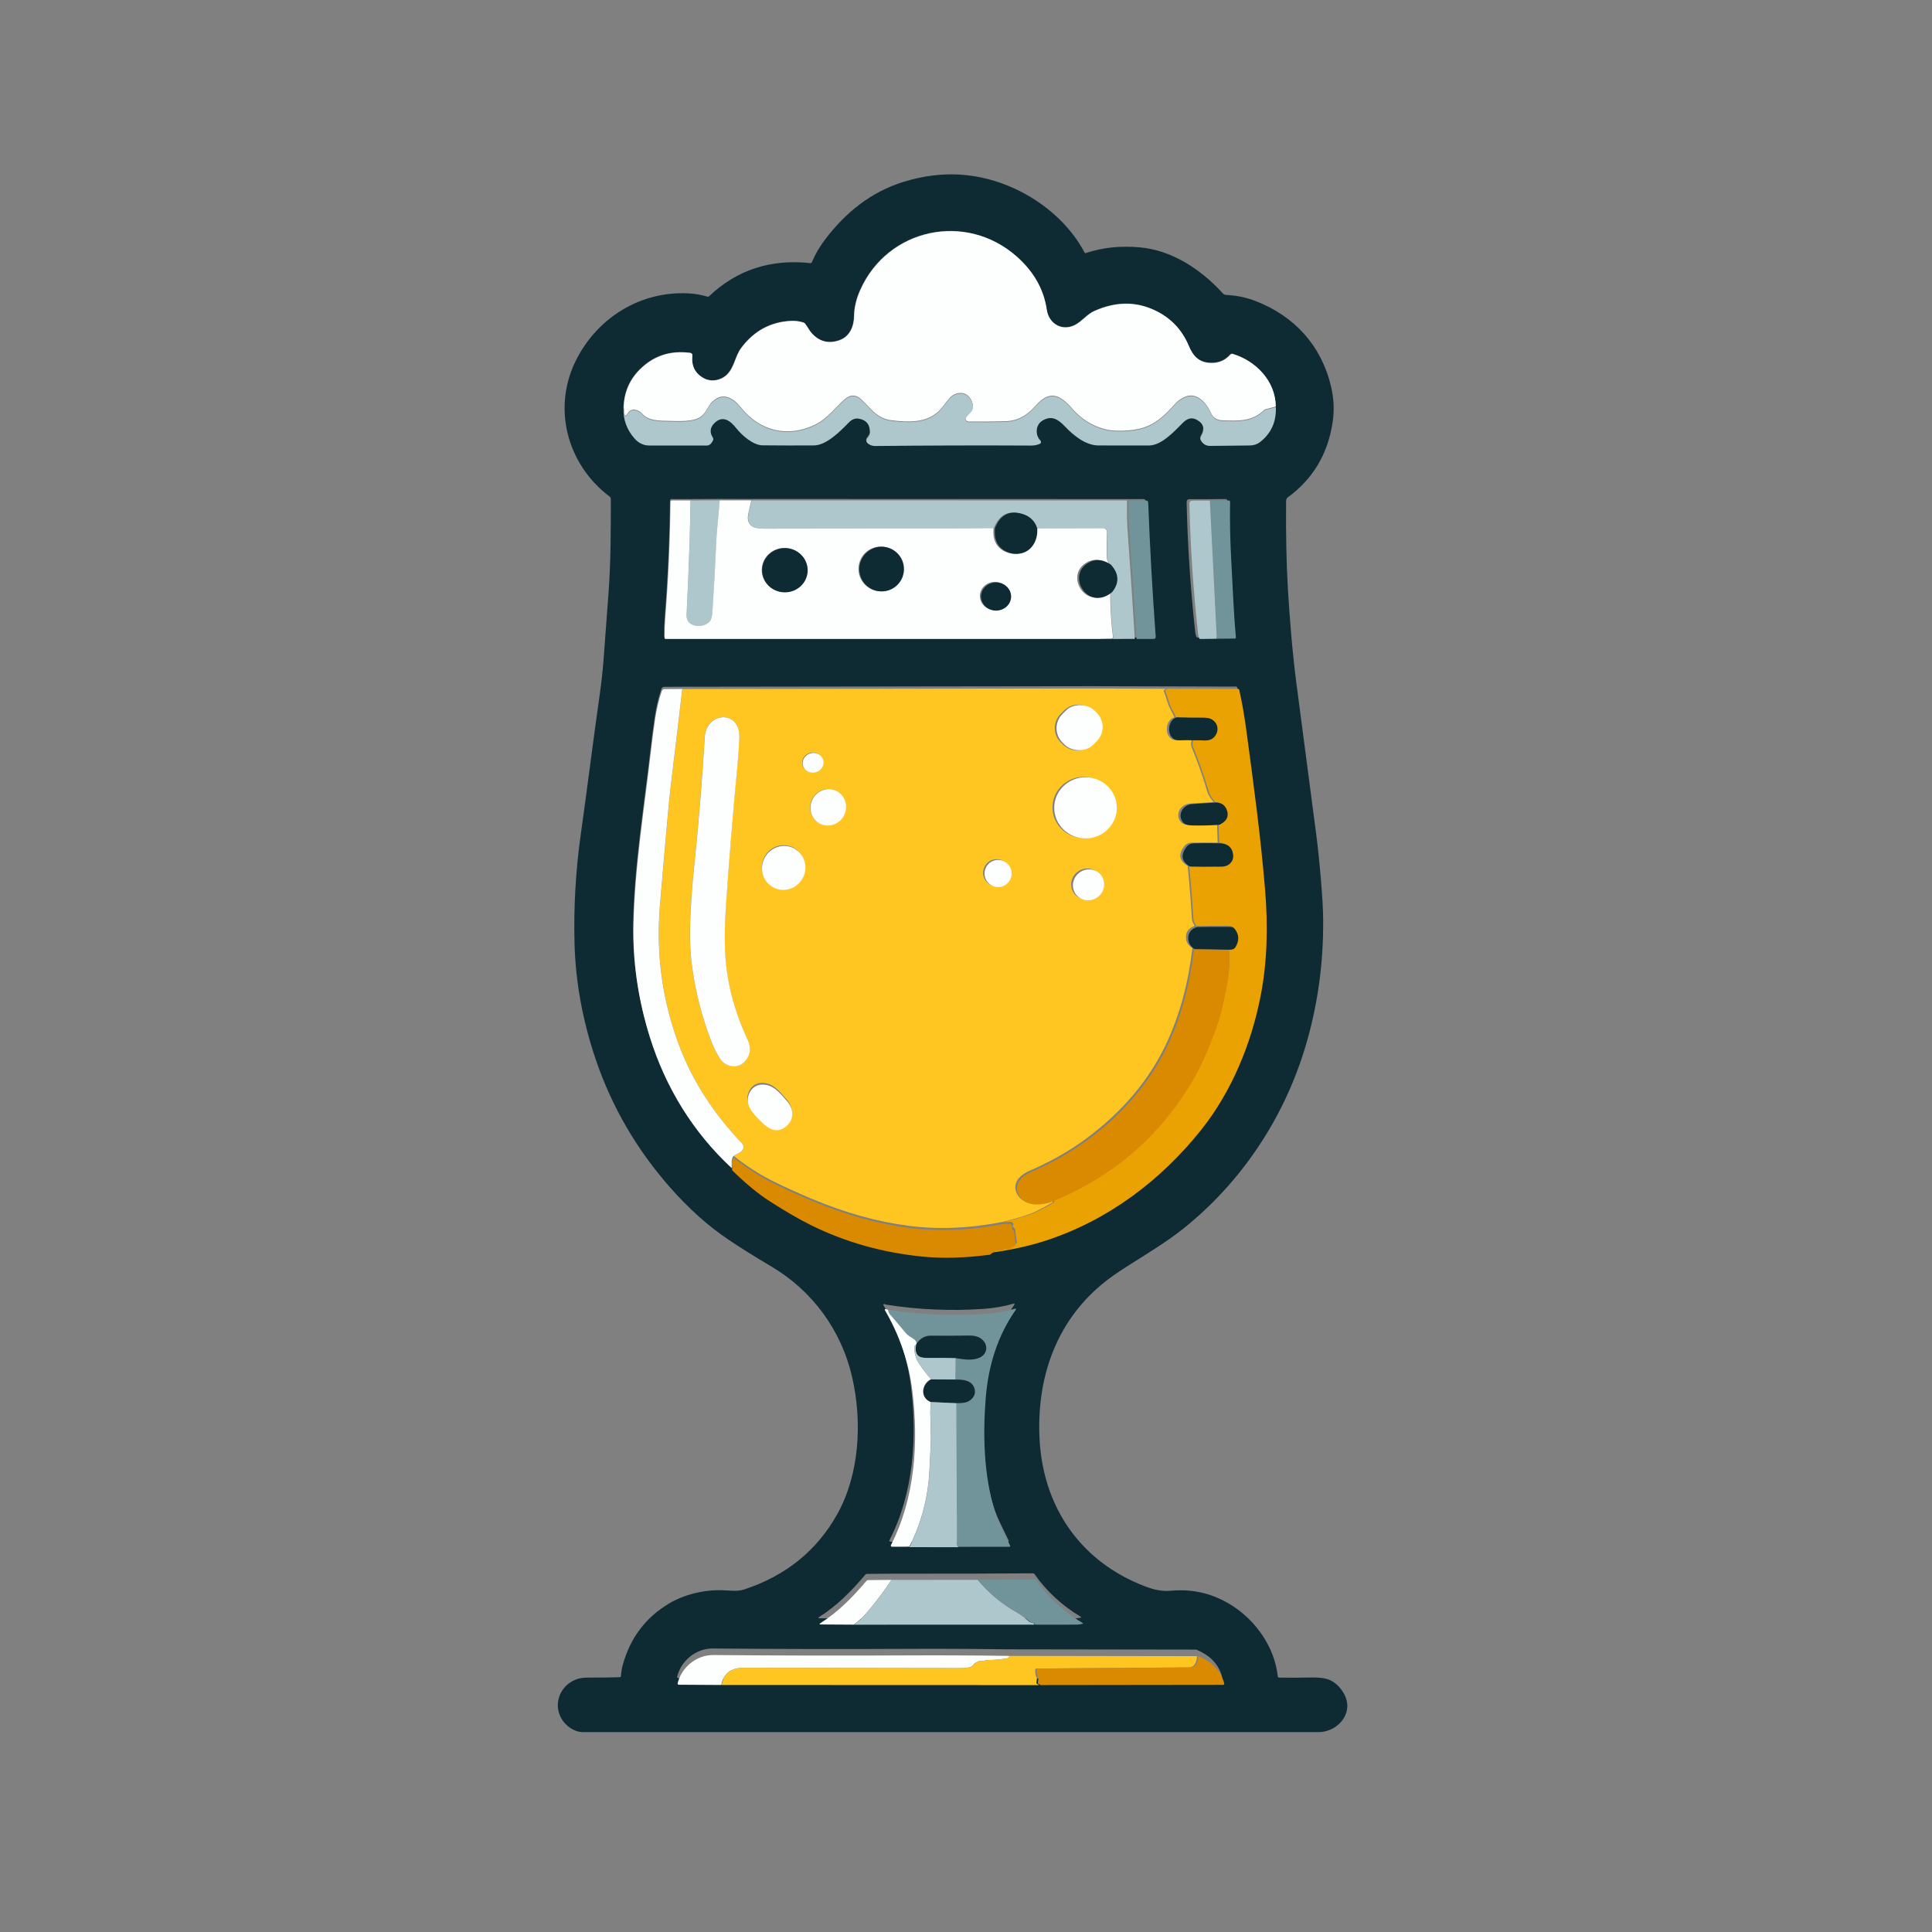 <?xml version="1.0" standalone="no"?>
<!DOCTYPE svg PUBLIC "-//W3C//DTD SVG 20010904//EN" "http://www.w3.org/TR/2001/REC-SVG-20010904/DTD/svg10.dtd">
<!-- Created using Krita: https://krita.org -->
<svg xmlns="http://www.w3.org/2000/svg" 
    xmlns:xlink="http://www.w3.org/1999/xlink"
    xmlns:krita="http://krita.org/namespaces/svg/krita"
    xmlns:sodipodi="http://sodipodi.sourceforge.net/DTD/sodipodi-0.dtd"
    width="36pt"
    height="36pt"
    viewBox="0 0 36 36">
<rect x="0" y="0" width="36" height="36" fill="#808080" stroke="none"/>
<defs/>
<path id="shape0" transform="matrix(0.035 0 0 0.035 10.394 3.249)" fill="#0e2b33" stroke-opacity="0" stroke="#000000" stroke-width="0" stroke-linecap="square" stroke-linejoin="bevel" d="M384.119 800.308C389.392 800.401 395.079 800.381 401.179 800.248C405.299 800.161 408.469 800.568 410.689 801.468C415.949 803.598 420.779 810.198 420.289 816.268C419.669 823.858 412.349 829.318 404.999 829.328C277.499 829.355 146.952 829.355 13.359 829.328C8.639 829.328 4.099 825.978 1.879 822.058C-2.731 813.888 1.529 803.918 10.439 801.028C11.986 800.528 13.956 800.285 16.349 800.298C22.129 800.338 27.689 800.265 33.029 800.078C33.177 800.076 33.319 800.017 33.426 799.913C33.534 799.809 33.599 799.668 33.609 799.518C33.749 797.391 34.089 795.351 34.629 793.398C38.575 779.138 46.782 768.285 59.249 760.838C67.239 756.068 77.999 753.418 87.869 753.798C91.709 753.938 95.619 754.578 99.359 753.338C121.612 745.945 138.126 732.518 148.899 713.058C160.649 691.848 162.149 664.098 156.689 640.298C150.949 615.338 135.539 594.358 113.659 581.418C104.759 576.151 97.132 571.378 90.779 567.098C79.872 559.751 69.439 550.391 59.479 539.018C41.792 518.825 28.722 496.301 20.269 471.448C13.209 450.695 9.416 429.945 8.889 409.198C8.396 389.938 9.519 370.588 12.259 351.148C15.769 326.188 18.749 301.968 22.269 277.258C23.195 270.798 23.905 264.308 24.399 257.788C25.292 245.915 26.149 234.441 26.969 223.368C28.219 206.548 28.219 189.968 28.229 172.948C28.229 172.665 28.164 172.386 28.039 172.133C27.914 171.88 27.733 171.659 27.509 171.488C4.719 154.278 -3.351 123.728 10.249 97.868C21.819 75.848 44.359 62.058 69.579 63.358C72.992 63.538 76.339 64.118 79.619 65.098C79.783 65.147 79.957 65.151 80.124 65.111C80.29 65.07 80.444 64.987 80.569 64.868C95.342 50.828 113.322 44.961 134.509 47.268C134.656 47.285 134.804 47.254 134.932 47.178C135.061 47.102 135.161 46.986 135.219 46.848C136.972 42.621 139.372 38.508 142.419 34.508C153.299 20.238 166.749 9.328 184.089 3.978C204.569 -2.349 224.312 -1.129 243.319 7.638C258.599 14.678 272.559 26.658 280.469 41.658C280.596 41.905 280.792 41.985 281.059 41.898C289.839 38.965 299.389 37.945 309.709 38.838C326.729 40.308 342.309 50.438 353.989 63.288C354.516 63.868 355.166 64.175 355.939 64.208C361.419 64.455 366.656 65.551 371.649 67.498C392.199 75.508 406.519 91.138 411.669 112.968C413.189 119.421 413.456 125.841 412.469 132.228C409.882 148.975 401.956 162.205 388.689 171.918C387.729 172.628 387.729 173.468 387.719 174.528C387.586 191.895 387.899 207.108 388.659 220.168C389.549 235.238 390.999 253.908 393.189 270.758C396.622 297.205 400.169 324.231 403.829 351.838C404.689 358.351 405.536 366.615 406.369 376.628C407.042 384.655 407.406 391.321 407.459 396.628C407.679 420.268 404.476 443.035 397.849 464.928C386.419 502.718 363.929 536.538 333.029 561.268C324.009 568.498 312.959 575.088 302.869 581.488C297.502 584.888 292.979 588.131 289.299 591.218C265.139 611.508 255.039 640.758 256.429 672.398C258.039 709.018 277.959 738.488 312.639 751.718C317.389 753.528 321.449 754.508 326.659 754.038C338.269 753.008 349.089 755.608 359.129 762.058C371.639 770.088 381.589 784.038 383.299 799.558C383.352 800.045 383.626 800.295 384.119 800.308ZM34.939 123.938C34.626 130.038 36.569 135.461 40.769 140.208C42.916 142.635 45.509 143.855 48.549 143.868C57.449 143.895 67.672 143.898 79.219 143.878C80.859 143.878 81.989 142.308 82.539 140.958C82.686 140.585 82.652 140.231 82.439 139.898C80.552 136.978 80.819 134.321 83.239 131.928C87.719 127.508 91.829 130.808 94.879 134.678C97.739 138.308 103.749 143.708 108.819 143.768C117.746 143.855 126.882 143.871 136.229 143.818C142.909 143.768 150.429 136.098 154.769 131.618C156.269 130.068 158.029 129.188 160.259 129.608C164.159 130.328 166.106 132.778 166.099 136.958C166.099 138.248 165.299 139.248 164.549 140.218C164.261 140.59 164.13 141.06 164.184 141.527C164.239 141.994 164.474 142.422 164.839 142.718C166.006 143.678 167.326 144.148 168.799 144.128C196.979 143.828 224.629 143.751 251.749 143.898C253.509 143.905 255.106 143.581 256.539 142.928C256.721 142.847 256.872 142.708 256.969 142.533C257.065 142.358 257.101 142.155 257.073 141.955C257.044 141.756 256.951 141.571 256.809 141.428C253.879 138.498 254.059 132.908 257.859 130.608C262.999 127.498 266.539 130.248 269.939 133.818C274.619 138.718 280.959 143.828 287.779 143.838C296.859 143.865 305.789 143.868 314.569 143.848C321.399 143.828 328.259 136.098 332.759 131.638C335.086 129.338 337.459 128.821 339.879 130.088C343.819 132.161 344.612 135.195 342.259 139.188C342.08 139.495 341.983 139.844 341.98 140.198C341.976 140.552 342.066 140.901 342.239 141.208C343.319 143.118 344.959 144.088 347.179 144.068C354.066 144.001 361.086 143.928 368.239 143.848C370.352 143.821 372.149 143.235 373.629 142.088C379.589 137.488 382.416 131.278 382.109 123.458C381.969 109.928 371.589 99.208 359.169 95.478C358.953 95.415 358.724 95.414 358.51 95.474C358.296 95.534 358.105 95.653 357.959 95.818C355.212 98.945 351.706 100.435 347.439 100.288C341.069 100.068 338.009 96.458 335.789 91.148C332.202 82.595 326.232 76.328 317.879 72.348C307.626 67.455 296.802 67.578 285.409 72.718C282.069 74.218 279.519 77.428 276.309 79.468C269.159 84.028 261.339 79.888 260.179 71.898C258.606 61.098 253.279 51.681 244.199 43.648C217.109 19.668 175.399 28.658 160.839 61.628C158.766 66.328 157.699 70.895 157.639 75.328C157.559 80.868 155.339 86.228 149.929 88.168C144.262 90.215 139.372 89.051 135.259 84.678C133.749 83.068 132.859 81.028 131.499 79.338C131.286 79.065 131.012 78.878 130.679 78.778C128.472 78.111 126.346 77.821 124.299 77.908C113.326 78.381 104.429 83.158 97.609 92.238C94.219 96.748 94.009 102.468 90.009 106.458C86.859 109.588 81.669 110.618 77.709 108.488C73.016 105.968 70.942 101.938 71.489 96.398C71.576 95.531 71.192 95.045 70.339 94.938C59.779 93.545 50.842 96.505 43.529 103.818C38.056 109.291 35.192 115.998 34.939 123.938ZM70.319 172.868L60.549 172.868C60.002 172.868 59.725 173.141 59.719 173.688C59.486 194.395 58.566 214.878 56.959 235.138C56.666 238.818 56.535 242.431 56.569 245.978C56.569 246.378 56.769 246.578 57.169 246.578L287.389 246.598L306.739 246.558L315.789 246.558C316.622 246.558 317.009 246.145 316.949 245.318C315.196 221.491 313.862 197.675 312.949 173.868C312.939 173.596 312.822 173.339 312.625 173.151C312.427 172.963 312.163 172.858 311.889 172.858L302.559 172.868L102.799 172.818L85.949 172.788ZM345.659 172.918L336.369 172.938C335.276 172.938 334.742 173.485 334.769 174.578C335.302 197.585 336.822 220.561 339.329 243.508C339.429 244.421 339.629 245.291 339.929 246.118C339.981 246.258 340.075 246.379 340.199 246.463C340.322 246.547 340.469 246.591 340.619 246.588L349.349 246.478L358.959 246.388C359.056 246.388 359.152 246.362 359.234 246.311C359.317 246.259 359.384 246.186 359.427 246.099C359.47 246.012 359.488 245.915 359.479 245.818C358.169 231.648 357.729 217.678 356.929 203.398C356.396 193.905 356.209 183.971 356.369 173.598C356.371 173.466 356.337 173.335 356.273 173.221C356.208 173.106 356.114 173.011 356.001 172.945C355.888 172.88 355.759 172.846 355.629 172.848ZM285.139 272.498L66.079 272.778L56.579 272.838C56.269 272.842 55.968 272.941 55.717 273.122C55.466 273.302 55.278 273.556 55.179 273.848C53.592 278.475 52.389 283.555 51.569 289.088C50.769 294.528 50.062 299.925 49.449 305.278C45.889 336.418 40.759 367.688 40.109 398.048C39.682 418.115 42.556 438.068 48.729 457.908C57.079 484.768 71.689 508.708 92.419 527.918C99.645 535.011 106.386 540.555 112.639 544.548C120.992 549.888 128.172 554.048 134.179 557.028C152.646 566.188 172.619 571.811 194.099 573.898C204.712 574.931 216.622 574.575 229.829 572.828C240.356 571.415 249.986 569.291 258.719 566.458C291.679 555.758 320.169 534.368 341.689 507.238C357.689 487.038 368.109 461.898 373.119 436.298C376.719 417.938 377.099 398.938 375.549 380.068C373.189 351.368 369.499 324.108 365.409 293.848C364.422 286.581 363.209 279.731 361.769 273.298C361.729 273.128 361.634 272.976 361.499 272.867C361.365 272.758 361.199 272.699 361.029 272.698ZM175.049 601.798L173.779 601.438C173.706 601.418 173.627 601.42 173.555 601.444C173.482 601.467 173.419 601.512 173.372 601.571C173.326 601.631 173.299 601.702 173.295 601.776C173.29 601.851 173.309 601.925 173.349 601.988C181.216 615.461 186.096 629.798 187.989 644.998C191.409 672.498 189.379 702.208 176.579 727.128C176.519 727.245 176.501 727.378 176.529 727.506C176.556 727.635 176.626 727.75 176.728 727.832C176.831 727.914 176.958 727.959 177.089 727.958L184.889 727.958L212.439 727.998L239.709 727.978C239.797 727.978 239.883 727.947 239.952 727.892C240.021 727.837 240.069 727.76 240.088 727.674C240.108 727.588 240.097 727.497 240.059 727.418C237.179 721.278 233.859 715.348 231.849 708.858C226.049 690.188 225.419 668.538 227.059 648.518C228.539 630.531 233.812 615.041 242.879 602.048C243.406 601.301 243.229 601.051 242.349 601.298C237.362 602.725 232.109 603.628 226.589 604.008C209.329 605.188 192.149 604.451 175.049 601.798ZM222.789 744.938L176.989 744.988L164.659 745.098C164.465 745.098 164.274 745.14 164.1 745.221C163.925 745.302 163.771 745.421 163.649 745.568C156.089 754.508 148.589 762.038 139.249 767.968C138.469 768.461 138.542 768.711 139.469 768.718L156.889 768.828L252.749 768.818C260.109 768.858 267.559 768.855 275.099 768.808C276.206 768.801 277.269 768.665 278.289 768.398C278.709 768.285 278.732 768.118 278.359 767.898C268.546 762.031 260.359 754.481 253.799 745.248C253.572 744.935 253.266 744.781 252.879 744.788ZM86.819 800.748L255.819 800.808L353.109 800.688C353.226 800.687 353.341 800.651 353.437 800.584C353.534 800.517 353.608 800.422 353.649 800.312C353.69 800.202 353.697 800.082 353.669 799.968C352.002 793.395 347.412 788.538 339.899 785.398L239.059 785.248C221.492 784.995 203.922 784.911 186.349 784.998C151.302 785.178 116.719 785.111 82.599 784.798C73.589 784.718 65.669 791.198 63.519 799.828C63.489 799.952 63.496 800.082 63.542 800.201C63.587 800.32 63.667 800.423 63.772 800.496C63.877 800.568 64.001 800.608 64.129 800.608Z" sodipodi:nodetypes="cccccccccccccccccccccccccccccccccccccccccccccccccccccccccccccccccccccccccccccccccccccccccccccccccccccccccccccccccccccccccccccccccccccccccccccccccccccccccccccccccccccccccccccccccccccccccccccccccccccccccccccccccccccccccccccccccccccccccccc"/><path id="shape1" transform="matrix(0.035 0 0 0.035 11.622 4.307)" fill="#fdfffe" stroke-opacity="0" stroke="#000000" stroke-width="0" stroke-linecap="square" stroke-linejoin="bevel" d="M347.17 93.359L341.7 94.809C341.347 94.903 341.043 95.076 340.79 95.329C334.81 101.209 327.56 101.079 319.06 100.739C316.15 100.619 313.98 99.689 312.72 96.949C310.21 91.479 305.03 84.989 298.07 88.509C296.217 89.449 294.677 90.623 293.45 92.029C288.01 98.279 282.29 103.559 274.1 105.299C270.267 106.112 266.1 106.416 261.6 106.209C253.04 105.819 244.67 101.199 239.15 94.849C232.37 87.039 226.88 84.249 219.24 92.969C214.89 97.939 209.89 101.049 202.97 101.219C196.37 101.379 189.917 101.426 183.61 101.359C182.93 101.352 182.43 100.989 182.11 100.269C182.01 100.04 181.975 99.788 182.008 99.539C182.042 99.291 182.143 99.055 182.3 98.859C183.04 97.933 183.813 97.073 184.62 96.279C187.09 93.849 185.64 89.929 183.51 87.829C180.65 85.009 175.91 85.989 173.39 88.939C172.23 90.293 171.17 91.639 170.21 92.979C163.5 102.299 152.67 101.929 142.47 100.679C134.9 99.759 131.64 94.389 126.62 89.659C123.633 86.853 120.593 86.839 117.5 89.619C112.63 93.979 108.24 99.759 102.47 102.719C88.07 110.129 72.61 106.679 62.57 94.039C58.62 89.059 52.95 85.219 47.21 90.759C44.54 93.349 43.94 96.999 40.53 99.089C36.59 101.509 29.55 101.139 24.26 101.029C18.64 100.899 13.25 100.999 9.85 97.199C7.82 94.919 4 93.829 2.11 96.969C1.023 98.769 0.447 98.623 0.38 96.529C0.367 95.989 0.24 95.093 0 93.839C0.253 85.899 3.117 79.192 8.59 73.719C15.903 66.406 24.84 63.446 35.4 64.839C36.253 64.946 36.637 65.433 36.55 66.299C36.003 71.839 38.077 75.869 42.77 78.389C46.73 80.519 51.92 79.489 55.07 76.359C59.07 72.369 59.28 66.649 62.67 62.139C69.49 53.059 78.387 48.282 89.36 47.809C91.407 47.722 93.533 48.013 95.74 48.679C96.073 48.779 96.347 48.966 96.56 49.239C97.92 50.929 98.81 52.969 100.32 54.579C104.433 58.953 109.323 60.116 114.99 58.069C120.4 56.129 122.62 50.769 122.7 45.229C122.76 40.796 123.827 36.229 125.9 31.529C140.46 -1.441 182.17 -10.431 209.26 13.549C218.34 21.582 223.667 30.999 225.24 41.799C226.4 49.789 234.22 53.929 241.37 49.369C244.58 47.329 247.13 44.119 250.47 42.619C261.863 37.479 272.687 37.356 282.94 42.249C291.293 46.229 297.263 52.496 300.85 61.049C303.07 66.359 306.13 69.969 312.5 70.189C316.767 70.336 320.273 68.846 323.02 65.719C323.166 65.555 323.357 65.435 323.571 65.375C323.785 65.315 324.014 65.316 324.23 65.379C336.65 69.109 347.03 79.829 347.17 93.359Z" sodipodi:nodetypes="cccccccccccccccccccccccccccccccccccccccccccccccccccccccc"/><path id="shape2" transform="matrix(0.035 0 0 0.035 11.621 7.335)" fill="#aec7cd" stroke-opacity="0" stroke="#000000" stroke-width="0" stroke-linecap="square" stroke-linejoin="bevel" d="M347.203 7.208C347.509 15.028 344.683 21.238 338.723 25.838C337.243 26.985 335.446 27.572 333.333 27.598C326.179 27.678 319.159 27.752 312.273 27.818C310.053 27.838 308.413 26.868 307.333 24.958C307.159 24.651 307.07 24.303 307.074 23.948C307.077 23.594 307.173 23.246 307.353 22.938C309.706 18.945 308.913 15.912 304.973 13.838C302.553 12.572 300.179 13.088 297.853 15.388C293.353 19.848 286.493 27.578 279.663 27.598C270.883 27.618 261.953 27.615 252.873 27.588C246.053 27.578 239.713 22.468 235.033 17.568C231.633 13.998 228.093 11.248 222.953 14.358C219.153 16.658 218.973 22.248 221.903 25.178C222.045 25.321 222.137 25.507 222.166 25.706C222.195 25.905 222.159 26.108 222.062 26.283C221.966 26.459 221.815 26.598 221.633 26.678C220.199 27.332 218.603 27.655 216.843 27.648C189.723 27.502 162.073 27.578 133.893 27.878C132.419 27.898 131.099 27.428 129.933 26.468C129.567 26.172 129.332 25.745 129.278 25.277C129.224 24.811 129.355 24.34 129.643 23.968C130.393 22.998 131.193 21.998 131.193 20.708C131.199 16.528 129.253 14.078 125.353 13.358C123.123 12.938 121.363 13.818 119.863 15.368C115.523 19.848 108.003 27.518 101.323 27.568C91.976 27.622 82.839 27.605 73.913 27.518C68.843 27.458 62.833 22.058 59.973 18.428C56.923 14.558 52.813 11.258 48.333 15.678C45.913 18.072 45.646 20.728 47.533 23.648C47.746 23.982 47.779 24.335 47.633 24.708C47.083 26.058 45.953 27.628 44.313 27.628C32.766 27.648 22.543 27.645 13.643 27.618C10.603 27.605 8.009 26.385 5.863 23.958C1.663 19.212 -0.281 13.788 0.033 7.688C0.273 8.942 0.399 9.838 0.413 10.378C0.479 12.472 1.056 12.618 2.143 10.818C4.033 7.678 7.853 8.768 9.883 11.048C13.283 14.848 18.673 14.748 24.293 14.878C29.583 14.988 36.623 15.358 40.563 12.938C43.973 10.848 44.573 7.198 47.243 4.608C52.983 -0.932 58.653 2.908 62.603 7.888C72.643 20.528 88.103 23.978 102.503 16.568C108.273 13.608 112.663 7.828 117.533 3.468C120.626 0.688 123.666 0.702 126.653 3.508C131.673 8.238 134.933 13.608 142.503 14.528C152.703 15.778 163.533 16.148 170.243 6.828C171.203 5.488 172.263 4.142 173.423 2.788C175.943 -0.162 180.683 -1.142 183.543 1.678C185.673 3.778 187.123 7.698 184.653 10.128C183.846 10.922 183.073 11.782 182.333 12.708C182.175 12.905 182.074 13.14 182.041 13.388C182.007 13.637 182.043 13.889 182.143 14.118C182.463 14.838 182.963 15.202 183.643 15.208C189.949 15.275 196.403 15.228 203.003 15.068C209.923 14.898 214.923 11.788 219.273 6.818C226.913 -1.902 232.403 0.888 239.183 8.698C244.703 15.048 253.073 19.668 261.633 20.058C266.133 20.265 270.299 19.962 274.133 19.148C282.323 17.408 288.043 12.128 293.483 5.878C294.709 4.472 296.249 3.298 298.103 2.358C305.063 -1.162 310.243 5.328 312.753 10.798C314.013 13.538 316.183 14.468 319.093 14.588C327.593 14.928 334.843 15.058 340.823 9.178C341.076 8.925 341.379 8.752 341.733 8.658Z" sodipodi:nodetypes="cccccccccccccccccccccccccccccccccccccccccccccccccccccccccccccccccc"/><path id="shape3" transform="matrix(0.035 0 0 0.035 12.794 9.323)" fill="#aec7cd" stroke-opacity="0" stroke="#000000" stroke-width="0" stroke-linecap="square" stroke-linejoin="bevel" d="M17.678 0C16.551 11.84 15.921 19.36 15.788 22.56C15.308 33.973 14.635 46.28 13.768 59.48C13.601 62.04 13.105 63.747 12.278 64.6C8.558 68.45 -0.302 67.53 0.008 61.06C1.348 33.313 2.028 12.987 2.048 0.08Z" sodipodi:nodetypes="ccccccc"/><path id="shape4" transform="matrix(0.035 0 0 0.035 13.941 9.324)" fill="#aec7cd" stroke-opacity="0" stroke="#000000" stroke-width="0" stroke-linecap="square" stroke-linejoin="bevel" d="M201.657 0.05C201.63 7.103 201.687 11.597 201.827 13.53C203.28 33.53 204.617 53.6 205.837 73.74L186.487 73.78L193.557 73.61C193.714 73.608 193.867 73.561 193.998 73.475C194.129 73.39 194.234 73.269 194.299 73.126C194.364 72.984 194.388 72.825 194.367 72.67C193.367 64.75 192.894 56.773 192.947 48.74C196.9 43.82 196.69 38.93 192.317 34.07C191.537 32.47 191.137 31.287 191.117 30.52C190.984 25.793 191.01 21.267 191.197 16.94C191.213 16.568 191.128 16.199 190.951 15.872C190.773 15.545 190.51 15.271 190.189 15.081C189.868 14.89 189.501 14.79 189.127 14.79L153.317 14.9C152.777 12.967 151.747 11.28 150.227 9.84C148.927 8.607 147.257 7.7 145.217 7.12C138.364 5.173 133.557 7.717 130.797 14.75C116.39 14.897 101.944 14.947 87.457 14.9C61.127 14.81 34.787 15.13 8.537 15.06C6.004 15.053 4.154 14.763 2.987 14.19C0.774 13.11 -0.21 11.223 0.037 8.53C0.15 7.297 0.77 4.453 1.897 0Z" sodipodi:nodetypes="ccccccccccccccccccccccccc"/><path id="shape5" transform="matrix(0.035 0 0 0.035 22.546 9.325)" fill="#70949a" stroke-opacity="0" stroke="#000000" stroke-width="0" stroke-linecap="square" stroke-linejoin="bevel" d="M3.69 73.63L0 0.07L9.97 7.03745e-05C10.1 -0.002 10.229 0.032 10.342 0.097C10.455 0.163 10.549 0.258 10.614 0.373C10.679 0.488 10.712 0.618 10.71 0.75C10.55 11.123 10.737 21.057 11.27 30.55C12.07 44.83 12.51 58.8 13.82 72.97C13.829 73.067 13.811 73.164 13.768 73.251C13.725 73.338 13.658 73.412 13.575 73.463C13.493 73.514 13.397 73.54 13.3 73.54Z" sodipodi:nodetypes="cccccccccccc"/><path id="shape6" transform="matrix(0.035 0 0 0.035 12.383 9.323)" fill="#fdfffe" stroke-opacity="0" stroke="#000000" stroke-width="0" stroke-linecap="square" stroke-linejoin="bevel" d="M13.755 0.08C13.735 12.987 13.055 33.313 11.715 61.06C11.405 67.53 20.265 68.45 23.985 64.6C24.812 63.747 25.308 62.04 25.475 59.48C26.342 46.28 27.015 33.973 27.495 22.56C27.628 19.36 28.258 11.84 29.385 0L46.235 0.03C45.108 4.483 44.488 7.327 44.375 8.56C44.128 11.253 45.112 13.14 47.325 14.22C48.492 14.793 50.342 15.083 52.875 15.09C79.125 15.16 105.465 14.84 131.795 14.93C146.282 14.977 160.728 14.927 175.135 14.78C174.568 20.813 176.498 24.927 180.925 27.12C183.338 28.313 185.805 28.72 188.325 28.34C194.755 27.36 198.095 21.26 197.655 14.93L233.465 14.82C233.839 14.82 234.206 14.92 234.527 15.111C234.848 15.301 235.111 15.575 235.289 15.902C235.466 16.229 235.551 16.598 235.535 16.97C235.348 21.297 235.322 25.823 235.455 30.55C235.475 31.317 235.875 32.5 236.655 34.1C232.788 31.513 229.168 30.99 225.795 32.53C211.935 38.83 224.195 59.55 237.285 48.77C237.232 56.803 237.705 64.78 238.705 72.7C238.726 72.855 238.702 73.013 238.637 73.156C238.572 73.299 238.467 73.42 238.336 73.505C238.205 73.591 238.052 73.638 237.895 73.64L230.825 73.81L0.605 73.79C0.205 73.79 0.005 73.59 0.005 73.19C-0.028 69.643 0.102 66.03 0.395 62.35C2.002 42.09 2.922 21.607 3.155 0.9C3.162 0.353 3.438 0.08 3.985 0.08ZM127.005 36.5C127.005 34.413 126.456 32.362 125.412 30.555C124.369 28.748 122.867 27.246 121.06 26.203C119.253 25.16 117.202 24.61 115.115 24.61C111.963 24.61 108.937 25.863 106.708 28.093C104.479 30.322 103.225 33.348 103.225 36.5C103.225 39.652 104.479 42.678 106.708 44.907C108.937 47.136 111.963 48.39 115.115 48.39C117.202 48.39 119.253 47.84 121.06 46.797C122.867 45.754 124.369 44.252 125.412 42.445C126.456 40.638 127.005 38.587 127.005 36.5ZM75.97 37.418C76.057 34.302 74.864 31.274 72.654 29.007C70.445 26.74 67.395 25.414 64.183 25.325C62.057 25.265 59.952 25.75 58.082 26.73C56.211 27.71 54.64 29.152 53.527 30.909C52.414 32.666 51.797 34.678 51.74 36.742C51.653 39.858 52.846 42.886 55.056 45.153C57.266 47.42 60.315 48.746 63.527 48.835C65.653 48.895 67.758 48.41 69.628 47.43C71.499 46.45 73.07 45.008 74.183 43.251C75.296 41.494 75.913 39.482 75.97 37.418ZM183.874 50.798C183.856 49.482 183.468 48.194 182.749 47.063C182.03 45.933 181.006 45.001 179.779 44.359C178.552 43.718 177.166 43.391 175.76 43.411C173.637 43.44 171.61 44.26 170.128 45.686C168.646 47.113 167.828 49.034 167.856 51.022C167.874 52.338 168.262 53.626 168.981 54.757C169.7 55.887 170.725 56.819 171.951 57.461C173.178 58.102 174.564 58.429 175.97 58.409C178.093 58.38 180.121 57.56 181.603 56.134C183.084 54.707 183.902 52.786 183.874 50.798Z" sodipodi:nodetypes="ccccccccccccccccccccccccccccccccccccccccccccccccccccccccccccccccccc"/><path id="shape7" transform="matrix(0.035 0 0 0.035 21.031 9.326)" fill="#70949a" stroke-opacity="0" stroke="#000000" stroke-width="0" stroke-linecap="square" stroke-linejoin="bevel" d="M0.006 0.01L9.336 6.11826e-07C9.611 -0 9.875 0.105 10.072 0.293C10.27 0.481 10.386 0.739 10.396 1.01C11.31 24.817 12.643 48.633 14.396 72.46C14.456 73.287 14.07 73.7 13.236 73.7L4.186 73.7C2.966 53.56 1.63 33.49 0.176 13.49C0.036 11.557 -0.02 7.063 0.006 0.01Z" sodipodi:nodetypes="ccccccccc"/><path id="shape8" transform="matrix(0.035 0 0 0.035 22.163 9.328)" fill="#aec7cd" stroke-opacity="0" stroke="#000000" stroke-width="0" stroke-linecap="square" stroke-linejoin="bevel" d="M10.891 0L14.581 73.56L5.851 73.67C5.701 73.673 5.555 73.629 5.431 73.545C5.307 73.461 5.213 73.34 5.161 73.2C4.861 72.373 4.661 71.503 4.561 70.59C2.054 47.643 0.534 24.667 0.001 1.66C-0.026 0.567 0.508 0.02 1.601 0.02Z" sodipodi:nodetypes="ccccccccc"/><path id="shape9" transform="matrix(0.035 0 0 0.035 18.536 9.552)" fill="#0e2b33" stroke-opacity="0" stroke="#000000" stroke-width="0" stroke-linecap="square" stroke-linejoin="bevel" d="M22.616 8.413C23.056 14.743 19.716 20.843 13.287 21.823C10.767 22.203 8.3 21.796 5.886 20.603C1.46 18.41 -0.47 14.296 0.096 8.263C2.856 1.23 7.663 -1.314 14.517 0.633C16.556 1.213 18.227 2.12 19.526 3.353C21.047 4.793 22.076 6.48 22.616 8.413Z" sodipodi:nodetypes="ccccccc"/><circle id="shape10" transform="matrix(0.035 0 0 0.035 16.012 10.188)" r="11.89" cx="11.89" cy="11.89" fill="#0e2b33" stroke-opacity="0" stroke="#000000" stroke-width="0" stroke-linecap="square" stroke-linejoin="bevel"/><ellipse id="shape11" transform="matrix(0.035 0.001 -0.001 0.035 14.213 10.202)" rx="12.12" ry="11.76" cx="12.12" cy="11.76" fill="#0e2b33" stroke-opacity="0" stroke="#000000" stroke-width="0" stroke-linecap="square" stroke-linejoin="bevel"/><path id="shape12" transform="matrix(0.035 0 0 0.035 20.106 10.436)" fill="#0e2b33" stroke-opacity="0" stroke="#000000" stroke-width="0" stroke-linecap="square" stroke-linejoin="bevel" d="M16.973 2.432C21.346 7.292 21.556 12.182 17.603 17.102C4.513 27.882 -7.747 7.162 6.113 0.862C9.487 -0.678 13.107 -0.155 16.973 2.432Z" sodipodi:nodetypes="cccc"/><ellipse id="shape13" transform="matrix(0.035 -0 0 0.035 18.28 10.853)" rx="8.01" ry="7.5" cx="8.01" cy="7.5" fill="#0e2b33" stroke-opacity="0" stroke="#000000" stroke-width="0" stroke-linecap="square" stroke-linejoin="bevel"/><path id="shape14" transform="matrix(0.035 0 0 0.035 18.474 12.829)" fill="#eaa202" stroke-opacity="0" stroke="#000000" stroke-width="0" stroke-linecap="square" stroke-linejoin="bevel" d="M0 300.33C1.52 298.69 3.53 298.057 6.03 298.43C6.103 298.443 6.174 298.447 6.24 298.44C6.653 298.413 6.887 298.26 6.94 297.98C7 297.66 7.193 297.493 7.52 297.48L10.29 297.39C10.423 297.383 10.557 297.367 10.69 297.34C11.017 297.267 11.173 297.127 11.16 296.92C11.147 296.7 11.247 296.563 11.46 296.51C12.147 296.337 12.743 295.997 13.25 295.49C13.49 295.257 13.58 294.973 13.52 294.64C13.133 292.653 12.877 290.647 12.75 288.62C12.69 287.79 12.27 287.35 11.7 286.83C11.453 286.603 11.393 286.337 11.52 286.03C11.853 285.197 11.677 284.573 10.99 284.16C10.737 284 10.46 283.923 10.16 283.93L6.56 284.02C15.1 281.92 21.083 280.04 24.51 278.38C27.503 276.927 30.403 275.357 33.21 273.67C33.319 273.603 33.397 273.495 33.428 273.371C33.459 273.246 33.44 273.115 33.375 273.004C33.31 272.894 33.204 272.813 33.08 272.78C32.507 272.62 31.943 272.67 31.39 272.93C63.577 260.003 88.497 238.95 106.15 209.77C109.223 204.703 112.093 199 114.76 192.66C118.06 184.807 120.343 178.587 121.61 174C123.097 168.613 124.457 162.397 125.69 155.35C126.657 149.857 126.873 144.25 126.34 138.53C127.853 138.57 128.907 138.097 129.5 137.11C131.56 133.67 131.433 130.473 129.12 127.52C128.24 126.39 127.07 126.39 125.77 126.38C120.017 126.347 114.427 126.37 109 126.45C108.613 125.77 108.27 125.09 107.97 124.41C107.69 123.77 107.527 123.037 107.48 122.21C106.953 112.977 106.213 103.723 105.26 94.45C110.127 94.563 114.617 94.583 118.73 94.51C121.27 94.47 123.93 94.86 126 93.31C128.053 91.77 128.717 89.61 127.99 86.83C127.23 83.89 124.98 82.297 121.24 82.05L120.9 72.32C124.973 70.367 126.23 67.577 124.67 63.95C123.697 61.683 121.82 60.52 119.04 60.46C117.273 58.24 116.223 56.563 115.89 55.43C113.43 47.103 110.547 38.913 107.24 30.86C106.947 30.147 107 29.033 107.4 27.52C109.087 27.493 110.883 27.527 112.79 27.62C115.45 27.753 117.403 26.967 118.65 25.26C121.02 22.01 120.02 17.98 116.55 16.23C115.597 15.75 114.193 15.513 112.34 15.52C107.533 15.54 102.823 15.477 98.21 15.33C97.603 13.943 96.943 12.603 96.23 11.31C94.38 7.96 93.99 4.82 92.56 1.46C92.447 1.187 92.507 0.963 92.74 0.79L93.19 0.46C93.457 0.273 93.427 0.177 93.1 0.17L55.31 0L131.2 0.2C131.371 0.201 131.536 0.26 131.671 0.369C131.805 0.478 131.9 0.63 131.94 0.8C133.38 7.233 134.593 14.083 135.58 21.35C139.67 51.61 143.36 78.87 145.72 107.57C147.27 126.44 146.89 145.44 143.29 163.8C138.28 189.4 127.86 214.54 111.86 234.74C90.34 261.87 61.85 283.26 28.89 293.96C20.157 296.793 10.527 298.917 0 300.33Z" sodipodi:nodetypes="ccccccccccccccccccccccccccccccccccccccccccccccccccccccccccccccccc"/><path id="shape15" transform="matrix(0.035 0 0 0.035 12.276 12.829)" fill="#ffc520" stroke-opacity="0" stroke="#000000" stroke-width="0" stroke-linecap="square" stroke-linejoin="bevel" d="M231.61 0L269.4 0.17C269.726 0.177 269.756 0.273 269.49 0.46L269.04 0.79C268.806 0.963 268.746 1.187 268.86 1.46C270.29 4.82 270.68 7.96 272.53 11.31C273.243 12.603 273.903 13.943 274.51 15.33C268.76 17.07 269.07 27.78 275.82 27.53C278.38 27.43 281.006 27.427 283.7 27.52C283.3 29.033 283.246 30.147 283.54 30.86C286.846 38.913 289.73 47.103 292.19 55.43C292.523 56.563 293.573 58.24 295.34 60.46C290.98 60.76 286.806 61.027 282.82 61.26C277.7 61.56 274.45 67.2 278.08 71.26C278.86 72.133 280.413 72.6 282.74 72.66C287.386 72.773 292.206 72.66 297.2 72.32L297.54 82.05C293.013 81.957 288.443 81.963 283.83 82.07C281.84 82.11 280.61 82.75 279.5 84.26C276.44 88.44 277.126 91.837 281.56 94.45C282.513 103.723 283.253 112.977 283.78 122.21C283.826 123.037 283.99 123.77 284.27 124.41C284.57 125.09 284.913 125.77 285.3 126.45C282.193 127.497 280.633 129.463 280.62 132.35C280.613 134.79 281.763 136.753 284.07 138.24C281.93 156.593 277.493 173.123 270.76 187.83C261.606 207.817 247.22 225.063 227.6 239.57C218.546 246.263 208.406 252.023 197.18 256.85C191.52 259.28 187.21 264.45 191.61 270.42C195.03 275.03 202.58 274.56 207.69 272.93C208.243 272.67 208.806 272.62 209.38 272.78C209.503 272.813 209.609 272.894 209.674 273.004C209.739 273.115 209.758 273.246 209.728 273.371C209.697 273.495 209.619 273.603 209.51 273.67C206.703 275.357 203.803 276.927 200.81 278.38C197.383 280.04 191.4 281.92 182.86 284.02C165.386 287.427 148.786 288.113 133.06 286.08C116.433 283.94 99.29 279.17 81.629 271.77C75.116 269.043 68.683 266.14 62.33 263.06C54.376 259.2 46.896 254.463 39.889 248.85C40.569 248.377 41.359 247.947 42.26 247.56C44.569 246.55 46.37 244.3 44.169 241.99C29.196 226.303 18.193 209.247 11.159 190.82C1.953 166.687 -1.557 141.62 0.63 115.62C2.016 99.087 3.456 82.573 4.95 66.08C5.496 59.953 6.206 53.32 7.08 46.18C8.953 30.873 10.776 15.573 12.55 0.28ZM230.747 11.73C228.758 9.741 226.058 8.623 223.245 8.623C220.432 8.623 217.731 9.741 215.742 11.73L213.89 13.583C211.901 15.572 210.782 18.272 210.782 21.085C210.782 23.898 211.901 26.599 213.89 28.588L215.092 29.79C217.081 31.779 219.781 32.897 222.594 32.897C225.407 32.897 228.108 31.779 230.097 29.79L231.949 27.937C233.938 25.948 235.057 23.248 235.057 20.435C235.057 17.622 233.938 14.921 231.949 12.932ZM47.16 186.78C39.713 170.84 35.719 154.833 35.179 138.76C34.953 131.94 35.09 124.72 35.59 117.1C37.15 93.44 39.266 67.483 41.94 39.23C42.34 35.017 42.626 30.727 42.8 26.36C43.419 10.9 25.209 12.45 24.419 25.69C23.046 48.79 21.119 72.223 18.64 95.99C17.66 105.337 17 114.63 16.66 123.87C16.333 132.65 16.66 140.653 17.64 147.88C19.506 161.707 22.973 175.147 28.04 188.2C29.18 191.153 30.666 194.07 32.499 196.95C35.3 201.37 41.539 202.72 45.34 198.89C48.733 195.483 49.34 191.447 47.16 186.78ZM87.194 37.802C86.824 36.474 85.902 35.357 84.634 34.699C83.366 34.041 81.853 33.895 80.431 34.292C79.009 34.689 77.791 35.598 77.047 36.818C76.304 38.037 76.094 39.47 76.465 40.798C76.835 42.126 77.757 43.243 79.025 43.901C80.293 44.559 81.806 44.706 83.228 44.308C84.65 43.911 85.868 43.002 86.612 41.782C87.355 40.563 87.565 39.13 87.194 37.802ZM242.9 63.369C242.905 60.512 242.14 57.702 240.682 55.225C239.224 52.748 237.124 50.689 234.594 49.256C232.064 47.822 229.192 47.065 226.268 47.06C223.344 47.055 220.469 47.802 217.934 49.227C215.399 50.651 213.292 52.703 211.826 55.175C210.359 57.647 209.585 60.453 209.58 63.311C209.575 66.168 210.34 68.978 211.797 71.455C213.255 73.932 215.355 75.991 217.885 77.424C220.415 78.858 223.287 79.615 226.211 79.62C229.135 79.625 232.01 78.878 234.545 77.453C237.08 76.029 239.187 73.977 240.653 71.505C242.12 69.033 242.895 66.227 242.9 63.369ZM85.904 71.882C88.153 72.912 90.737 72.974 93.082 72.053C95.427 71.133 97.346 69.305 98.413 66.974C99.119 65.431 99.421 63.735 99.289 62.057C99.156 60.38 98.594 58.78 97.657 57.418C96.721 56.056 95.444 54.979 93.955 54.298C91.706 53.268 89.122 53.206 86.777 54.127C84.433 55.047 82.513 56.875 81.446 59.206C80.74 60.749 80.438 62.445 80.57 64.123C80.703 65.8 81.266 67.4 82.202 68.762C83.138 70.124 84.415 71.201 85.904 71.882ZM60.609 105.171C63.245 106.638 66.373 106.974 69.298 106.105C72.223 105.236 74.712 103.231 76.213 100.535C77.714 97.838 78.106 94.666 77.303 91.722C76.501 88.778 74.567 86.297 71.93 84.829C69.294 83.362 66.166 83.026 63.241 83.895C60.316 84.764 57.827 86.769 56.326 89.466C54.825 92.162 54.433 95.334 55.236 98.278C56.038 101.222 57.972 103.703 60.609 105.171ZM187.08 98.11C187.08 96.196 186.318 94.358 184.965 93.005C183.611 91.651 181.774 90.89 179.86 90.89C177.945 90.89 176.108 91.651 174.754 93.005C173.401 94.358 172.64 96.196 172.64 98.11C172.64 100.024 173.401 101.862 174.754 103.215C176.108 104.569 177.945 105.33 179.86 105.33C181.127 105.33 182.372 104.996 183.47 104.363C184.567 103.729 185.479 102.817 186.112 101.72C186.746 100.623 187.08 99.377 187.08 98.11ZM234.564 99.003C233.705 97.863 232.551 96.977 231.217 96.435C229.883 95.893 228.416 95.713 226.964 95.913C225.513 96.114 224.127 96.688 222.947 97.577C221.766 98.466 220.833 99.641 220.24 100.981C219.647 102.321 219.416 103.78 219.57 105.212C219.723 106.644 220.256 107.998 221.115 109.137C221.974 110.277 223.128 111.163 224.462 111.705C225.796 112.247 227.263 112.427 228.715 112.227C230.166 112.026 231.552 111.452 232.732 110.563C233.913 109.673 234.846 108.499 235.439 107.159C236.032 105.819 236.263 104.36 236.109 102.928C235.956 101.496 235.423 100.142 234.564 99.003ZM47.969 214.56C45.169 220.83 50.02 225.32 54.05 229.45C57.69 233.19 61.9 236.09 66.7 232.86C71.889 229.38 72.059 223.24 67.98 218.66C64.21 214.41 60.639 209.6 54.33 209.99C51.41 210.17 49.12 211.99 47.969 214.56Z" sodipodi:nodetypes="ccccccccccccccccccccccccccccccccccccccccccccccccccccccccccccccccccccccccccccccccccccccccccccccccccccccccccccccccccccccccccccccccccccccccccccccccc"/><path id="shape16" transform="matrix(0.035 0 0 0.035 11.803 12.838)" fill="#fdfffe" stroke-opacity="0" stroke="#000000" stroke-width="0" stroke-linecap="square" stroke-linejoin="bevel" d="M26.011 0C24.238 15.293 22.415 30.593 20.541 45.9C19.668 53.04 18.958 59.673 18.411 65.8C16.918 82.293 15.478 98.807 14.091 115.34C11.905 141.34 15.415 166.407 24.621 190.54C31.655 208.967 42.658 226.023 57.631 241.71C59.831 244.02 58.031 246.27 55.721 247.28C54.821 247.667 54.031 248.097 53.351 248.57C51.901 250.07 52.331 253.14 52.351 255.14C31.621 235.93 17.011 211.99 8.661 185.13C2.488 165.29 -0.385 145.337 0.041 125.27C0.691 94.91 5.821 63.64 9.381 32.5C9.995 27.147 10.701 21.75 11.501 16.31C12.321 10.777 13.525 5.697 15.111 1.07C15.211 0.778 15.399 0.524 15.649 0.344C15.9 0.163 16.201 0.064 16.511 0.06Z" sodipodi:nodetypes="ccccccccccccccccc"/><rect id="shape17" transform="matrix(0.025 -0.025 0.025 0.025 19.532 13.57)" fill="#fdfffe" stroke-opacity="0" stroke="#000000" stroke-width="0" stroke-linecap="square" stroke-linejoin="bevel" width="23.84" height="22.92" rx="10.61" ry="10.61"/><path id="shape18" transform="matrix(0.035 0 0 0.035 12.857 13.365)" fill="#fdfffe" stroke-opacity="0" stroke="#000000" stroke-width="0" stroke-linecap="square" stroke-linejoin="bevel" d="M30.622 171.52C32.803 176.187 32.196 180.223 28.802 183.63C25.003 187.46 18.762 186.11 15.963 181.69C14.129 178.81 12.643 175.893 11.502 172.94C6.436 159.887 2.969 146.447 1.103 132.62C0.122 125.393 -0.204 117.39 0.122 108.61C0.463 99.37 1.123 90.077 2.103 80.73C4.582 56.963 6.509 33.53 7.883 10.43C8.672 -2.81 26.883 -4.36 26.262 11.1C26.089 15.467 25.802 19.757 25.402 23.97C22.729 52.223 20.613 78.18 19.052 101.84C18.552 109.46 18.416 116.68 18.642 123.5C19.183 139.573 23.176 155.58 30.622 171.52Z" sodipodi:nodetypes="ccccccccccccc"/><path id="shape19" transform="matrix(0.035 0 0 0.035 21.784 13.367)" fill="#0e2b33" stroke-opacity="0" stroke="#000000" stroke-width="0" stroke-linecap="square" stroke-linejoin="bevel" d="M4.052 0C8.666 0.147 13.376 0.21 18.182 0.19C20.035 0.183 21.439 0.42 22.392 0.9C25.862 2.65 26.862 6.68 24.492 9.93C23.245 11.637 21.292 12.423 18.632 12.29C16.726 12.197 14.929 12.163 13.242 12.19C10.549 12.097 7.922 12.1 5.362 12.2C-1.388 12.45 -1.698 1.74 4.052 0Z" sodipodi:nodetypes="cccccccc"/><ellipse id="shape20" transform="matrix(0.034 -0.009 0.009 0.034 14.915 14.087)" rx="5.57" ry="5.2" cx="5.57" cy="5.2" fill="#fdfffe" stroke-opacity="0" stroke="#000000" stroke-width="0" stroke-linecap="square" stroke-linejoin="bevel"/><ellipse id="shape21" transform="matrix(0.035 6.13592003636124e-05 -6.13592003636124e-05 0.035 19.645 14.482)" rx="16.66" ry="16.28" cx="16.66" cy="16.28" fill="#fdfffe" stroke-opacity="0" stroke="#000000" stroke-width="0" stroke-linecap="square" stroke-linejoin="bevel"/><ellipse id="shape22" transform="matrix(-0.015 0.032 -0.032 -0.015 15.877 14.874)" rx="9.67" ry="9.33" cx="9.67" cy="9.33" fill="#fdfffe" stroke-opacity="0" stroke="#000000" stroke-width="0" stroke-linecap="square" stroke-linejoin="bevel"/><path id="shape23" transform="matrix(0.035 0 0 0.035 21.998 14.954)" fill="#0e2b33" stroke-opacity="0" stroke="#000000" stroke-width="0" stroke-linecap="square" stroke-linejoin="bevel" d="M18.805 0C21.585 0.06 23.462 1.223 24.435 3.49C25.995 7.117 24.738 9.907 20.665 11.86C15.672 12.2 10.852 12.313 6.205 12.2C3.878 12.14 2.325 11.673 1.545 10.8C-2.085 6.74 1.165 1.1 6.285 0.8C10.272 0.567 14.445 0.3 18.805 0Z" sodipodi:nodetypes="ccccccc"/><path id="shape24" transform="matrix(0.035 0 0 0.035 22.036 15.711)" fill="#0e2b33" stroke-opacity="0" stroke="#000000" stroke-width="0" stroke-linecap="square" stroke-linejoin="bevel" d="M19.914 0.065C23.654 0.312 25.904 1.905 26.664 4.845C27.391 7.625 26.728 9.785 24.674 11.325C22.604 12.875 19.944 12.485 17.404 12.525C13.291 12.599 8.801 12.579 3.934 12.465C-0.499 9.852 -1.186 6.455 1.874 2.275C2.984 0.765 4.214 0.125 6.204 0.085C10.818 -0.021 15.388 -0.028 19.914 0.065Z" sodipodi:nodetypes="cccccccc"/><ellipse id="shape25" transform="matrix(-0.017 0.031 -0.031 -0.017 15.154 16.005)" rx="11.64" ry="11.38" cx="11.64" cy="11.38" fill="#fdfffe" stroke-opacity="0" stroke="#000000" stroke-width="0" stroke-linecap="square" stroke-linejoin="bevel"/><circle id="shape26" transform="matrix(0.035 0 0 0.035 18.345 16.024)" r="7.22" cx="7.22" cy="7.22" fill="#fdfffe" stroke-opacity="0" stroke="#000000" stroke-width="0" stroke-linecap="square" stroke-linejoin="bevel"/><ellipse id="shape27" transform="matrix(0.028 -0.021 0.021 0.028 19.877 16.437)" rx="8.42" ry="8.13" cx="8.42" cy="8.13" fill="#fdfffe" stroke-opacity="0" stroke="#000000" stroke-width="0" stroke-linecap="square" stroke-linejoin="bevel"/><path id="shape28" transform="matrix(0.035 0 0 0.035 22.141 17.271)" fill="#0e2b33" stroke-opacity="0" stroke="#000000" stroke-width="0" stroke-linecap="square" stroke-linejoin="bevel" d="M22.02 12.165L3.45 11.875C1.143 10.388 -0.007 8.425 2.88184e-05 5.985C0.013 3.098 1.573 1.131 4.68 0.085C10.107 0.005 15.697 -0.019 21.45 0.015C22.75 0.025 23.92 0.025 24.8 1.155C27.113 4.108 27.24 7.305 25.18 10.745C24.587 11.731 23.533 12.205 22.02 12.165Z" sodipodi:nodetypes="cccccccc"/><path id="shape29" transform="matrix(0.035 0 0 0.035 18.949 17.689)" fill="#da8a01" stroke-opacity="0" stroke="#000000" stroke-width="0" stroke-linecap="square" stroke-linejoin="bevel" d="M94.27 0L112.84 0.29C113.373 6.01 113.157 11.617 112.19 17.11C110.957 24.157 109.597 30.373 108.11 35.76C106.843 40.347 104.56 46.567 101.26 54.42C98.593 60.76 95.723 66.463 92.65 71.53C74.997 100.71 50.077 121.763 17.89 134.69C12.78 136.32 5.23 136.79 1.81 132.18C-2.59 126.21 1.72 121.04 7.38 118.61C18.607 113.783 28.747 108.023 37.8 101.33C57.42 86.823 71.807 69.577 80.96 49.59C87.693 34.883 92.13 18.353 94.27 0Z" sodipodi:nodetypes="cccccccccccc"/><path id="shape30" transform="matrix(0.035 0 0 0.035 13.933 20.21)" fill="#fdfffe" stroke-opacity="0" stroke="#000000" stroke-width="0" stroke-linecap="square" stroke-linejoin="bevel" d="M0.831 4.592C1.981 2.022 4.271 0.202 7.191 0.022C13.501 -0.368 17.07 4.442 20.84 8.692C24.921 13.272 24.75 19.412 19.561 22.892C14.761 26.122 10.55 23.222 6.911 19.482C2.881 15.352 -1.969 10.862 0.831 4.592Z" sodipodi:nodetypes="cccccc"/><path id="shape31" transform="matrix(0.035 0 0 0.035 13.64 21.577)" fill="#da8a01" stroke-opacity="0" stroke="#000000" stroke-width="0" stroke-linecap="square" stroke-linejoin="bevel" d="M1.075 0C8.081 5.613 15.561 10.35 23.515 14.21C29.868 17.29 36.301 20.193 42.815 22.92C60.475 30.32 77.618 35.09 94.245 37.23C109.971 39.263 126.571 38.577 144.045 35.17L147.645 35.08C147.945 35.073 148.221 35.15 148.475 35.31C149.161 35.723 149.338 36.347 149.005 37.18C148.878 37.487 148.938 37.753 149.185 37.98C149.755 38.5 150.175 38.94 150.235 39.77C150.361 41.797 150.618 43.803 151.005 45.79C151.065 46.123 150.975 46.407 150.735 46.64C150.228 47.147 149.631 47.487 148.945 47.66C148.731 47.713 148.631 47.85 148.645 48.07C148.658 48.277 148.501 48.417 148.175 48.49C148.041 48.517 147.908 48.533 147.775 48.54L145.005 48.63C144.678 48.643 144.485 48.81 144.425 49.13C144.371 49.41 144.138 49.563 143.725 49.59C143.659 49.597 143.588 49.593 143.515 49.58C141.015 49.207 139.005 49.84 137.485 51.48C124.278 53.227 112.368 53.583 101.755 52.55C80.275 50.463 60.301 44.84 41.835 35.68C35.828 32.7 28.648 28.54 20.295 23.2C14.041 19.207 7.301 13.663 0.075 6.57C0.055 4.57 -0.375 1.5 1.075 0Z" sodipodi:nodetypes="cccccccccccccccccccccccccc"/><path id="shape32" transform="matrix(0.035 0 0 0.035 16.548 24.385)" fill="#70949a" stroke-opacity="0" stroke="#000000" stroke-width="0" stroke-linecap="square" stroke-linejoin="bevel" d="M37.39 126.792L36.84 125.732C36.687 125.445 36.61 125.139 36.61 124.812L36.29 50.152C39.97 50.132 42.74 50.042 44.93 47.352C46.057 45.965 46.407 44.415 45.98 42.702C44.81 38.022 40.08 37.512 35.72 37.602L35.91 26.292C40.16 26.902 44.77 27.852 48.81 25.962C52.26 24.352 53.31 20.232 50.85 17.252C48.51 14.432 45.36 14.212 41.99 14.272C35.757 14.385 29.317 14.405 22.67 14.332C19.49 14.302 16.81 15.962 15.14 18.632C15.2 16.662 12.86 15.682 11.44 14.752C10.613 14.212 9.907 13.585 9.32 12.872C6.573 9.532 3.78 6.232 0.94 2.972C0.46 2.419 0.147 1.625 0 0.592C17.1 3.245 34.28 3.982 51.54 2.802C57.06 2.422 62.313 1.519 67.3 0.092C68.18 -0.155 68.357 0.095 67.83 0.842C58.763 13.835 53.49 29.325 52.01 47.312C50.37 67.332 51 88.982 56.8 107.652C58.81 114.142 62.13 120.072 65.01 126.212C65.049 126.291 65.059 126.382 65.039 126.468C65.02 126.554 64.972 126.631 64.903 126.686C64.834 126.741 64.748 126.772 64.66 126.772Z" sodipodi:nodetypes="ccccccccccccccccccccccccccc"/><path id="shape33" transform="matrix(0.035 0 0 0.035 16.486 24.392)" fill="#fdfffe" stroke-opacity="0" stroke="#000000" stroke-width="0" stroke-linecap="square" stroke-linejoin="bevel" d="M1.755 0.374C1.901 1.407 2.215 2.2 2.695 2.754C5.535 6.014 8.328 9.314 11.075 12.654C11.661 13.367 12.368 13.994 13.195 14.534C14.615 15.464 16.955 16.444 16.895 18.414L16.585 19.054C15.971 19.36 15.675 19.82 15.695 20.434C15.815 23.344 16.345 26.124 18.025 28.694C19.971 31.674 22.171 34.547 24.625 37.314C19.655 39.674 18.555 46.994 24.345 49.314C24.198 53.207 24.205 57.124 24.365 61.064C24.558 65.737 24.575 69.644 24.415 72.784C24.201 77.037 23.991 81.33 23.785 85.664C23.125 99.83 19.675 113.244 13.435 125.904C13.281 126.21 13.031 126.384 12.685 126.424L11.595 126.534L3.795 126.534C3.664 126.534 3.536 126.49 3.434 126.408C3.332 126.325 3.262 126.21 3.234 126.082C3.207 125.954 3.225 125.82 3.285 125.704C16.085 100.784 18.115 71.074 14.695 43.574C12.801 28.374 7.921 14.037 0.055 0.564C0.015 0.5 -0.004 0.427 0.001 0.352C0.005 0.278 0.032 0.206 0.078 0.147C0.125 0.088 0.188 0.043 0.261 0.019C0.333 -0.004 0.411 -0.006 0.485 0.014Z" sodipodi:nodetypes="ccccccccccccccccccccccccccc"/><path id="shape34" transform="matrix(0.035 0 0 0.035 17.062 24.886)" fill="#0e2b33" stroke-opacity="0" stroke="#000000" stroke-width="0" stroke-linecap="square" stroke-linejoin="bevel" d="M21.299 12.028C16.745 11.888 12.129 11.854 7.449 11.928C4.742 11.968 2.945 11.731 2.059 11.218C0.239 10.165 -0.375 8.095 0.219 5.008L0.529 4.368C2.199 1.698 4.879 0.038 8.059 0.068C14.706 0.141 21.145 0.121 27.379 0.008C30.749 -0.052 33.899 0.168 36.239 2.988C38.699 5.968 37.649 10.088 34.199 11.698C30.159 13.588 25.549 12.638 21.299 12.028Z" sodipodi:nodetypes="cccccccccc"/><path id="shape35" transform="matrix(0.035 0 0 0.035 17.038 25.062)" fill="#aec7cd" stroke-opacity="0" stroke="#000000" stroke-width="0" stroke-linecap="square" stroke-linejoin="bevel" d="M0.891 0C0.298 3.087 0.911 5.157 2.731 6.21C3.618 6.723 5.414 6.96 8.121 6.92C12.801 6.847 17.418 6.88 21.971 7.02L21.781 18.33L8.931 18.26C6.478 15.493 4.278 12.62 2.331 9.64C0.651 7.07 0.121 4.29 0.001 1.38C-0.019 0.767 0.278 0.307 0.891 0Z" sodipodi:nodetypes="ccccccccc"/><path id="shape36" transform="matrix(0.035 0 0 0.035 17.205 25.704)" fill="#0e2b33" stroke-opacity="0" stroke="#000000" stroke-width="0" stroke-linecap="square" stroke-linejoin="bevel" d="M4.191 0L17.041 0.07C21.401 -0.02 26.131 0.49 27.302 5.17C27.728 6.883 27.378 8.433 26.252 9.82C24.061 12.51 21.291 12.6 17.611 12.62L3.911 12C-1.879 9.68 -0.779 2.36 4.191 0Z" sodipodi:nodetypes="ccccccc"/><path id="shape37" transform="matrix(0.035 0 0 0.035 16.894 26.126)" fill="#aec7cd" stroke-opacity="0" stroke="#000000" stroke-width="0" stroke-linecap="square" stroke-linejoin="bevel" d="M12.75 0L26.45 0.62L26.77 75.28C26.77 75.607 26.847 75.913 27 76.2L27.55 77.26L0 77.22L1.09 77.11C1.437 77.07 1.687 76.897 1.84 76.59C8.08 63.93 11.53 50.517 12.19 36.35C12.397 32.017 12.607 27.723 12.82 23.47C12.98 20.33 12.963 16.423 12.77 11.75C12.61 7.81 12.603 3.893 12.75 0Z" sodipodi:nodetypes="cccccccccccc"/><path id="shape38" transform="matrix(0.035 0 0 0.035 18.226 29.432)" fill="#70949a" stroke-opacity="0" stroke="#000000" stroke-width="0" stroke-linecap="square" stroke-linejoin="bevel" d="M29.96 24.03C30.707 23.584 30.147 23.17 28.28 22.79C27.96 22.724 27.673 22.584 27.42 22.37C24.933 20.224 22.897 18.707 21.31 17.82C12.91 13.107 5.807 7.217 0 0.15L30.09 0C30.477 -0.006 30.783 0.147 31.01 0.46C37.57 9.694 45.757 17.244 55.57 23.11C55.943 23.33 55.92 23.497 55.5 23.61C54.48 23.877 53.417 24.014 52.31 24.02C44.77 24.067 37.32 24.07 29.96 24.03Z" sodipodi:nodetypes="ccccccccccc"/><path id="shape39" transform="matrix(0.035 0 0 0.035 15.271 29.439)" fill="#fdfffe" stroke-opacity="0" stroke="#000000" stroke-width="0" stroke-linecap="square" stroke-linejoin="bevel" d="M38.275 0C35.215 4.747 31.268 10.043 26.435 15.89C23.455 19.49 20.701 22.14 18.175 23.84L0.755 23.73C-0.172 23.723 -0.245 23.473 0.535 22.98C9.875 17.05 17.375 9.52 24.935 0.58C25.057 0.433 25.211 0.314 25.386 0.233C25.56 0.152 25.751 0.11 25.945 0.11Z" sodipodi:nodetypes="ccccccccc"/><path id="shape40" transform="matrix(0.035 0 0 0.035 15.91 29.438)" fill="#aec7cd" stroke-opacity="0" stroke="#000000" stroke-width="0" stroke-linecap="square" stroke-linejoin="bevel" d="M65.9 0C71.707 7.067 78.81 12.957 87.21 17.67C88.797 18.557 90.833 20.073 93.32 22.22C93.573 22.433 93.86 22.573 94.18 22.64C96.047 23.02 96.607 23.433 95.86 23.88L0 23.89C2.527 22.19 5.28 19.54 8.26 15.94C13.093 10.093 17.04 4.797 20.1 0.05Z" sodipodi:nodetypes="ccccccccc"/><path id="shape41" transform="matrix(0.035 0 0 0.035 12.626 30.839)" fill="#fdfffe" stroke-opacity="0" stroke="#000000" stroke-width="0" stroke-linecap="square" stroke-linejoin="bevel" d="M175.558 0.451C176.245 0.451 176.568 0.567 176.528 0.801C176.494 1.03 176.388 1.243 176.226 1.408C176.065 1.573 175.855 1.683 175.628 1.721C171.935 2.347 168.581 2.651 165.568 2.631C163.998 2.621 162.798 3.351 161.188 3.181C160.808 3.141 160.445 3.204 160.098 3.371L158.488 4.161C158.195 4.301 157.958 4.504 157.778 4.771C157.045 5.851 156.111 6.471 154.978 6.631C153.258 6.871 151.491 6.991 149.678 6.991C111.858 6.897 73.568 6.841 34.808 6.821C28.678 6.821 24.428 9.631 23.318 15.951L0.628 15.811C0.501 15.81 0.376 15.771 0.271 15.699C0.166 15.626 0.086 15.523 0.041 15.404C-0.004 15.285 -0.012 15.155 0.018 15.031C2.168 6.401 10.088 -0.079 19.098 0.001C53.218 0.314 87.801 0.381 122.848 0.201C140.421 0.114 157.991 0.197 175.558 0.451Z" sodipodi:nodetypes="cccccccccccccccccccc"/><path id="shape42" transform="matrix(0.035 0 0 0.035 13.446 30.855)" fill="#ffc520" stroke-opacity="0" stroke="#000000" stroke-width="0" stroke-linecap="square" stroke-linejoin="bevel" d="M152.24 0L253.08 0.15C253.047 2.17 252.56 3.727 251.62 4.82C250.867 5.693 249.93 6.137 248.81 6.15C221.383 6.39 194.363 6.587 167.75 6.74C167.283 6.74 167.03 6.973 166.99 7.44C166.87 8.953 167.113 10.343 167.72 11.61C167.847 11.883 167.89 12.167 167.85 12.46L167.63 14.18C167.577 14.587 167.74 14.86 168.12 15C168.573 15.167 168.867 15.353 169 15.56L0 15.5C1.11 9.18 5.36 6.37 11.49 6.37C50.25 6.39 88.54 6.447 126.36 6.54C128.173 6.54 129.94 6.42 131.66 6.18C132.793 6.02 133.727 5.4 134.46 4.32C134.64 4.053 134.877 3.85 135.17 3.71L136.78 2.92C137.127 2.753 137.49 2.69 137.87 2.73C139.48 2.9 140.68 2.17 142.25 2.18C145.263 2.2 148.617 1.897 152.31 1.27C152.537 1.232 152.746 1.123 152.908 0.958C153.07 0.792 153.175 0.58 153.21 0.35C153.25 0.117 152.927 -1.13687e-13 152.24 0Z" sodipodi:nodetypes="cccccccccccccccccccccccc"/><path id="shape43" transform="matrix(0.035 0 0 0.035 19.316 30.86)" fill="#da8a01" stroke-opacity="0" stroke="#000000" stroke-width="0" stroke-linecap="square" stroke-linejoin="bevel" d="M86.12 0C93.633 3.14 98.223 7.997 99.89 14.57C99.918 14.684 99.911 14.804 99.87 14.914C99.829 15.024 99.755 15.119 99.658 15.186C99.562 15.253 99.447 15.289 99.33 15.29L2.04 15.41C1.906 15.203 1.613 15.017 1.16 14.85C0.78 14.71 0.616 14.437 0.67 14.03L0.89 12.31C0.93 12.017 0.886 11.733 0.76 11.46C0.153 10.193 -0.09 8.803 0.03 7.29C0.07 6.823 0.323 6.59 0.79 6.59C27.403 6.437 54.423 6.24 81.85 6C82.97 5.987 83.906 5.543 84.66 4.67C85.6 3.577 86.086 2.02 86.12 0Z" sodipodi:nodetypes="ccccccccccccccc"/>
</svg>
